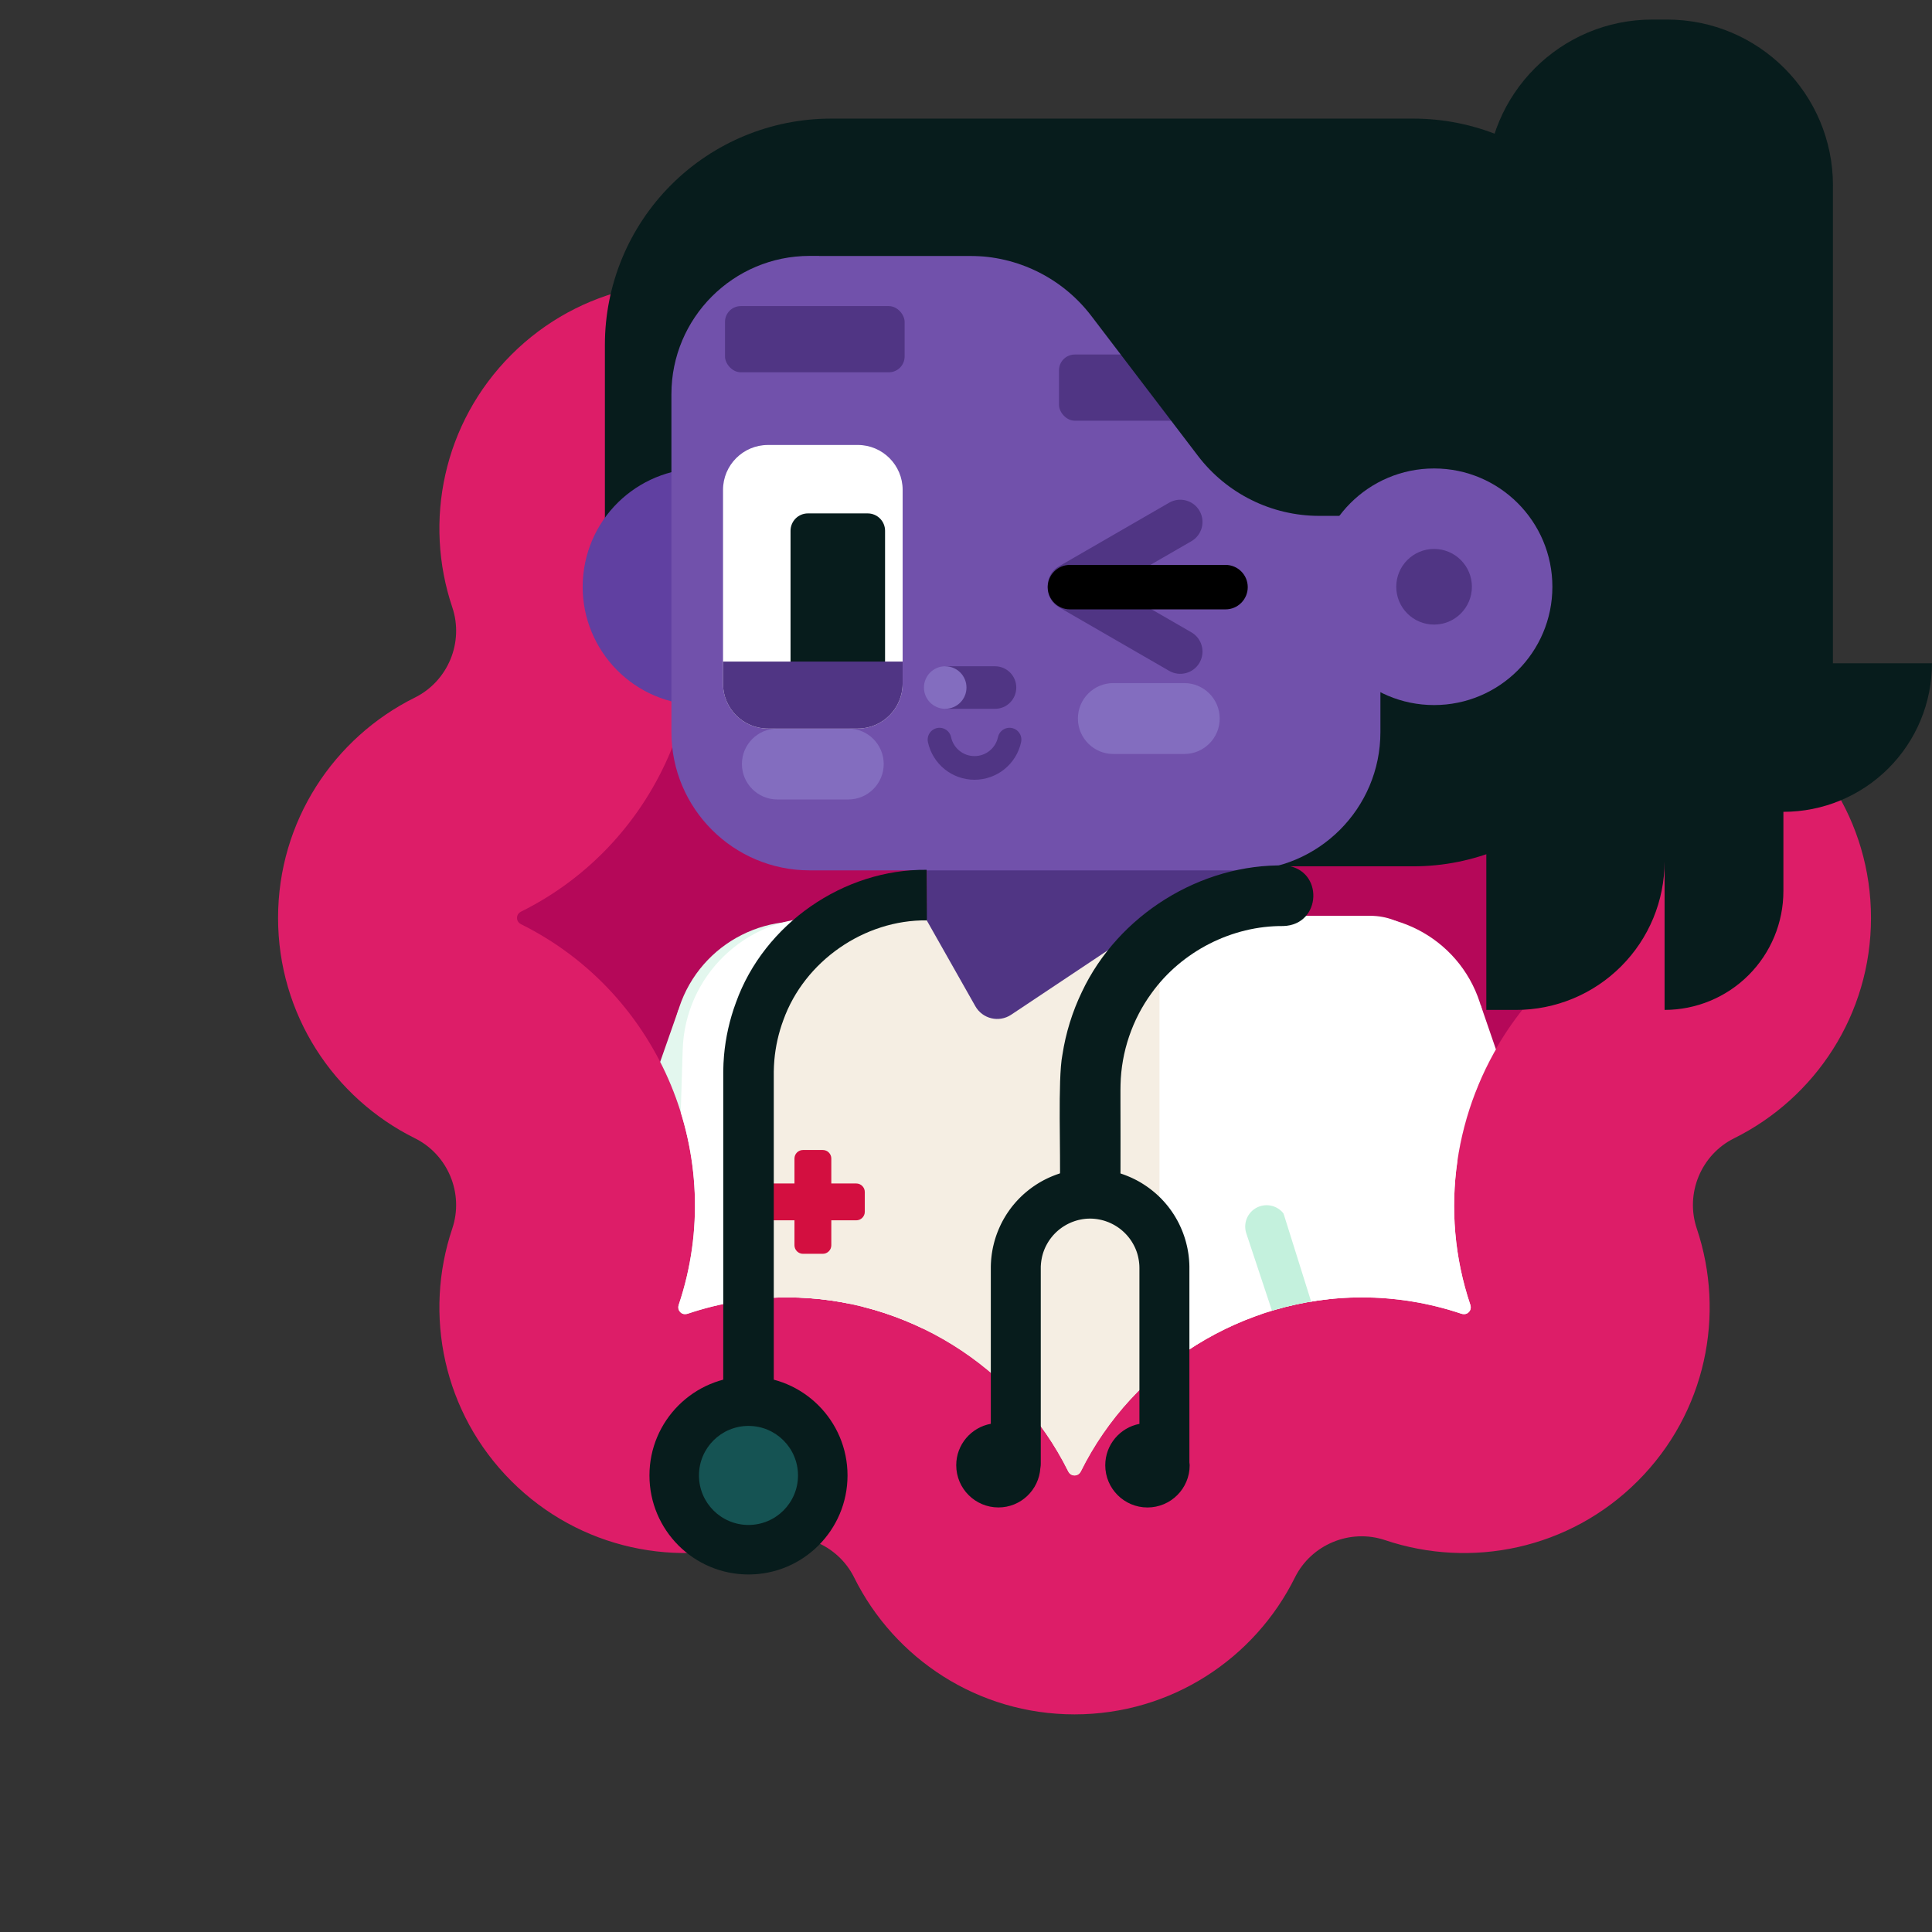 <?xml version="1.0" encoding="UTF-8"?>
<svg id="Layer_1" xmlns="http://www.w3.org/2000/svg" width="130" height="130" xmlns:xlink="http://www.w3.org/1999/xlink" version="1.1" viewBox="0 0 130 130">
  <rect x="0" y="0" width="130" height="130" fill="#333333" stroke="none"/>
  <!-- Generator: Adobe Illustrator 29.4.0, SVG Export Plug-In . SVG Version: 2.1.0 Build 152)  -->
  <defs>
    <clipPath id="clippath">
      <path d="M132.782-1.204H35.065v62.543c-.083.042-.276.166-.276.426s.193.385.276.427c9.391,4.66,13.95,15.667,10.605,25.604-.029.088-.078.312.106.496.053.053.133.133.323.133.061,0,.12-.01.177-.028,2.166-.729,4.422-1.098,6.706-1.098,7.95,0,15.366,4.594,18.895,11.706.041.083.165.275.426.275s.385-.193.425-.273c3.527-7.112,10.944-11.708,18.895-11.708,2.285,0,4.542.37,6.709,1.099.053.018.114.027.174.027.19,0,.27-.081.323-.133.184-.184.135-.408.106-.495-2.148-6.379-1.025-13.19,2.53-18.489h19.968v-7.969h11.349V-1.204Z" style="fill: none;"/>
    </clipPath>
    <clipPath id="clippath-1">
      <rect x="7.702" y="1.317" width="122.847" height="248.628" style="fill: none;"/>
    </clipPath>
    <clipPath id="clippath-2">
      <polygon points="23.725 136.402 35.906 105.199 47.97 109.181 38.222 141.186 23.725 136.402" style="clip-rule: evenodd; fill: none;"/>
    </clipPath>
    <clipPath id="clippath-3">
      <path d="M96.599,65.528c-.257-2.225-2.142-3.904-4.382-3.904h-14.198v46.241s3.677,50.968,4.758,65.949c.166,2.307,2.087,4.094,4.4,4.094h17.493c1.258,0,2.456-.537,3.293-1.477.838-.94,1.234-2.192,1.088-3.442-2.243-19.352-10.433-90.034-12.453-107.461Z" style="clip-rule: evenodd; fill: none;"/>
    </clipPath>
    <clipPath id="clippath-4">
      <polygon points="119.517 136.482 107.516 105.211 95.429 109.123 104.993 141.184 119.517 136.482" style="clip-rule: evenodd; fill: none;"/>
    </clipPath>
  </defs>
  <g>
    <path d="M116.687,46.937c-2.225-1.104-3.308-3.716-2.515-6.071,1.944-5.772.625-12.396-3.974-16.996h0c-4.599-4.6-11.224-5.918-16.996-3.975-2.354.793-4.967-.289-6.071-2.515-2.707-5.456-8.324-9.208-14.828-9.208s-12.121,3.752-14.828,9.208c-1.104,2.225-3.716,3.307-6.071,2.515-5.772-1.944-12.397-.625-16.996,3.974h0c-4.599,4.6-5.918,11.224-3.974,16.996.793,2.354-.289,4.967-2.515,6.071-5.456,2.707-9.208,8.324-9.208,14.828h0c0,6.505,3.752,12.121,9.208,14.828,2.225,1.104,3.307,3.716,2.515,6.071-1.944,5.772-.625,12.397,3.974,16.996,4.6,4.599,11.224,5.918,16.996,3.974,2.354-.793,4.967.289,6.071,2.515,2.707,5.456,8.324,9.208,14.828,9.208s12.121-3.752,14.828-9.208c1.104-2.225,3.716-3.308,6.071-2.515,5.772,1.944,12.397.625,16.996-3.974s5.918-11.224,3.974-16.996c-.793-2.354.289-4.967,2.515-6.071,5.456-2.707,9.208-8.324,9.208-14.828h0c0-6.505-3.752-12.121-9.208-14.828Z" style="fill: #dd1d68;"/>
    <path d="M72.303,99.279c-.261,0-.385-.193-.426-.275-3.529-7.111-10.945-11.705-18.895-11.705-2.284,0-4.541.369-6.706,1.098-.057.019-.116.028-.177.028-.189,0-.27-.08-.323-.133-.184-.184-.136-.408-.106-.496,3.346-9.936-1.214-20.944-10.605-25.604-.084-.042-.276-.165-.276-.427s.193-.384.276-.426c9.393-4.661,13.952-15.668,10.605-25.605-.029-.087-.078-.311.106-.495.055-.054.135-.134.323-.134.061,0,.12.009.173.027,2.166.73,4.425,1.1,6.712,1.1,7.949-.001,15.364-4.595,18.892-11.704.042-.084.166-.277.427-.277s.385.194.426.276c3.527,7.11,10.943,11.705,18.894,11.705,2.287-.001,4.546-.371,6.714-1.101.049-.017.109-.026.17-.026.19,0,.271.081.324.134.184.183.135.408.105.496-3.347,9.935,1.212,20.943,10.604,25.604.085.042.277.165.277.426s-.193.385-.276.426c-9.394,4.662-13.953,15.669-10.606,25.606.029.087.078.311-.106.495-.053.052-.133.133-.323.133-.061,0-.121-.009-.174-.027-2.168-.73-4.424-1.099-6.709-1.099-7.951,0-15.368,4.595-18.895,11.707-.04.081-.164.273-.425.273Z" style="fill: #b50859;"/>
  </g>
  <g style="clip-path: url(#clippath);">
    <g style="clip-path: url(#clippath-1);">
      <rect x="62.359" y="57.263" width="15.66" height="13.358" style="fill: #503584;"/>
      <path d="M45.327,95.303c4.671,1.542,7.207,6.577,5.665,11.248-1.541,4.67-6.577,7.207-11.248,5.666-4.671-1.542-7.207-6.578-5.665-11.248,1.542-4.671,6.577-7.207,11.248-5.666Z" style="fill: #e3f7ee; fill-rule: evenodd;"/>
      <polygon points="23.725 136.402 35.906 105.199 47.97 109.181 38.222 141.186 23.725 136.402" style="fill: #7151ab; fill-rule: evenodd;"/>
      <g style="clip-path: url(#clippath-2);">
        <path d="M53.582,118.17c.476-1.776-.58-3.604-2.356-4.081l-22.529-6.037c-1.776-.476-3.605.58-4.081,2.356l-1.725,6.437c-.476,1.776.58,3.604,2.356,4.081l22.529,6.037c1.776.476,3.605-.58,4.081-2.356l1.725-6.437Z" style="fill: #f5eee3; fill-rule: evenodd;"/>
      </g>
      <polygon points="28.494 116.876 34.08 100.968 50.993 106.551 46.012 122.657 28.494 116.876" style="fill: #e3f7ee; fill-rule: evenodd;"/>
      <polygon points="45.649 67.946 34.08 100.968 50.993 106.551 61.656 73.228 45.649 67.946" style="fill: #e3f7ee; fill-rule: evenodd;"/>
      <path d="M39.842,116.693c.337-6.036,3.041-11.695,7.524-15.752l36.318,2,3.332,74.968h-45.93c-1.213,0-2.372-.499-3.205-1.38-.833-.881-1.267-2.066-1.199-3.277.641-11.465,2.305-41.233,3.161-56.558Z" style="fill: #fff; fill-rule: evenodd;"/>
      <path d="M56.344,62.432c4.421,1.459,6.821,6.225,5.362,10.645-1.459,4.421-6.225,6.821-10.645,5.362-4.421-1.459-6.821-6.224-5.362-10.645,1.459-4.421,6.225-6.821,10.645-5.362Z" style="fill: #e3f7ee; fill-rule: evenodd;"/>
      <circle cx="71.107" cy="103.092" r="20.037" transform="translate(-.163 .112) rotate(-.09)" style="fill: #f5eee3;"/>
      <path d="M86.373,120.903c-7.021,0-12.722,5.7-12.722,12.722s5.7,12.721,12.722,12.721,12.722-5.7,12.722-12.721-5.7-12.722-12.722-12.722Z" style="fill: #258e8e; fill-rule: evenodd;"/>
      <path d="M123.336,12.485c0-6.168-5-11.169-11.169-11.169h-.987c-6.168,0-11.169,5-11.169,11.169v55.47h2c2.651,0,5.193-1.053,7.067-2.928,1.875-1.874,2.928-4.416,2.928-7.067v-.002,9.996h0c2.121,0,4.154-.842,5.654-2.342s2.341-3.533,2.341-5.654v-5.332h.002c2.651,0,5.193-1.053,7.067-2.928,1.875-1.874,2.928-4.416,2.928-7.067v-.002h-6.664V12.485Z" style="fill: #071c1c; fill-rule: evenodd;"/>
      <path d="M110.323,23.201c0-4.036-1.604-7.908-4.458-10.762-2.855-2.855-6.726-4.458-10.763-4.458h-39.18c-4.037,0-7.908,1.603-10.762,4.458-2.854,2.855-4.458,6.726-4.458,10.762v18.099h24.829l8.262,16.993h21.309c4.037,0,7.908-1.604,10.763-4.458,2.854-2.855,4.458-6.726,4.458-10.763v-19.872Z" style="fill: #071c1c; fill-rule: evenodd;"/>
      <path d="M91.144,103.092h-40.074c-5.153,6.61-7.951,14.752-7.951,23.133v7.4h55.976v-7.4c0-8.382-2.798-16.523-7.951-23.133Z" style="fill: #258e8e; fill-rule: evenodd;"/>
      <rect x="50.745" y="101.989" width="28.569" height="8.163" style="fill: #218080;"/>
      <path d="M55.841,120.903c-7.021,0-12.722,5.7-12.722,12.722s5.7,12.721,12.722,12.721,12.722-5.7,12.722-12.721-5.7-12.722-12.722-12.722Z" style="fill: #258e8e; fill-rule: evenodd;"/>
      <circle cx="70.252" cy="70.015" r="7.853" transform="translate(-4.864 134.785) rotate(-85.674)" style="fill: #e47bb4;"/>
      <path d="M45.938,70.622c.153-4.946,4.207-8.876,9.156-8.876h7.022v33.252c0,2.146-.853,4.206-2.371,5.724-1.518,1.518-3.577,2.371-5.724,2.371h-4.324l-4.813,1.514s.664-21.431,1.053-33.984Z" style="fill: #fff; fill-rule: evenodd;"/>
      <path d="M87.328,61.641s-18.485-.01-27.128-.014c-2.7-.002-5.2,1.427-6.57,3.754h0c-3.06,5.197-4.467,11.203-4.034,17.219.628,8.728,1.475,20.492,1.475,20.492h40.074l-3.816-41.451Z" style="fill: #f5eee3; fill-rule: evenodd;"/>
      <path d="M57.617,79.634h-1.68s0-1.68,0-1.68c0-.315-.258-.573-.573-.573h-1.333c-.315,0-.573.258-.573.573v1.68s-1.68,0-1.68,0c-.315,0-.573.258-.573.573v1.333c0,.315.258.573.573.573h1.68s0,1.68,0,1.68c0,.315.258.573.573.573h1.333c.315,0,.573-.258.573-.573v-1.68s1.68,0,1.68,0c.315,0,.573-.258.573-.573v-1.333c0-.315-.258-.573-.573-.573Z" style="fill: #d30f40;"/>
      <path d="M68.038,68.279l9.981-6.654,8.097-3.169-10.883-1.361-4.877,3.197-8.066.928.069.71,3.269,5.775c.484.855,1.593,1.119,2.41.574Z" style="fill: #503584; fill-rule: evenodd;"/>
      <path d="M96.599,65.528c-.257-2.225-2.142-3.904-4.382-3.904h-14.198v46.241s3.677,50.968,4.758,65.949c.166,2.307,2.087,4.094,4.4,4.094h17.493c1.258,0,2.456-.537,3.293-1.477.838-.94,1.234-2.192,1.088-3.442-2.243-19.352-10.433-90.034-12.453-107.461Z" style="fill: #fff; fill-rule: evenodd;"/>
      <g style="clip-path: url(#clippath-3);">
        <path d="M84.776,81.168c.364-.12.762-.09,1.105.084.342.174.601.477.719.842,2.097,6.496,10.878,33.695,10.878,33.695l5.176.732,17.01,21.312-14.969,7.945s-17.752-53.497-20.835-62.79c-.12-.363-.092-.758.08-1.1.172-.341.472-.601.835-.72,0,0,.002,0,.002,0Z" style="fill: #c4f1dd; fill-rule: evenodd;"/>
      </g>
      <circle cx="47.167" cy="39.482" r="7.96" transform="translate(.937 80.058) rotate(-81.204)" style="fill: #6040a1;"/>
      <path d="M54.481,17.219h29.102c5.134,0,9.302,4.168,9.302,9.302v22.742c0,5.134-4.168,9.302-9.302,9.302h-29.102c-5.134,0-9.303-4.168-9.303-9.303v-22.74c0-5.134,4.168-9.303,9.303-9.303Z" style="fill: #7151ab;"/>
      <path d="M63.217,49.767c.238,1.111,1.22,1.905,2.356,1.905h.001c1.136,0,2.118-.794,2.356-1.905" style="fill: none; fill-rule: evenodd; stroke: #503584; stroke-linecap: round; stroke-linejoin: round; stroke-width: 1.592px;"/>
      <path d="M72.53,48.349c0,1.316,1.069,2.385,2.385,2.385h4.771c1.317,0,2.385-1.069,2.385-2.385s-1.069-2.386-2.385-2.386h-4.771c-1.317,0-2.385,1.069-2.385,2.386Z" style="fill: #836dbf; fill-rule: evenodd;"/>
      <rect x="71.258" y="23.855" width="12.086" height="4.453" rx="1.061" ry="1.061" style="fill: #503584;"/>
      <rect x="48.784" y="20.597" width="12.086" height="4.453" rx="1.061" ry="1.061" style="fill: #503584;"/>
      <path d="M63.612,44.832h3.341c.379,0,.743.151,1.011.419s.419.631.419,1.011v.003c0,.379-.151.743-.419,1.011-.268.269-.632.419-1.011.419h-3.341v-2.863Z" style="fill: #503584; fill-rule: evenodd;"/>
      <circle cx="63.602" cy="46.263" r="1.431" transform="translate(17.141 109.721) rotate(-89.822)" style="fill: #836dbf;"/>
      <path d="M55.119,17.219h10.153c3.203,0,6.223,1.495,8.165,4.044,2.152,2.824,5.014,6.581,7.166,9.405,1.941,2.548,4.961,4.044,8.165,4.044h9.288V14.993l-44.527-3.18,1.59,5.407Z" style="fill: #071c1c; fill-rule: evenodd;"/>
      <circle cx="96.496" cy="39.482" r="7.96" style="fill: #7151ab;"/>
      <circle cx="96.496" cy="39.482" r="2.545" style="fill: #503584;"/>
      <path d="M98.152,95.26c-4.68,1.515-7.245,6.536-5.73,11.215,1.514,4.679,6.536,7.245,11.215,5.73,4.68-1.514,7.245-6.536,5.73-11.214-1.514-4.68-6.535-7.245-11.214-5.73Z" style="fill: #fff; fill-rule: evenodd;"/>
      <polygon points="119.517 136.482 107.516 105.211 95.429 109.123 104.993 141.184 119.517 136.482" style="fill: #7151ab; fill-rule: evenodd;"/>
      <g style="clip-path: url(#clippath-4);">
        <path d="M89.531,118.17c-.476-1.776.58-3.604,2.356-4.081l22.529-6.037c1.776-.476,3.605.58,4.081,2.356l1.725,6.437c.476,1.776-.58,3.604-2.356,4.081l-22.529,6.037c-1.776.476-3.604-.58-4.081-2.356l-1.724-6.437Z" style="fill: #f5eee3; fill-rule: evenodd;"/>
      </g>
      <path d="M112.895,117.566c.518-.168.947-.537,1.189-1.023.243-.487.28-1.051.103-1.565-1.467-4.255-4.821-13.987-4.821-13.987l-16.945,5.485s3.042,10.04,4.327,14.281c.148.488.486.897.938,1.133.452.237.981.281,1.467.124,3.331-1.078,10.324-3.342,13.742-4.448Z" style="fill: #fff; fill-rule: evenodd;"/>
      <polygon points="99.627 67.612 111.006 100.702 94.061 106.187 83.59 72.804 99.627 67.612" style="fill: #fff; fill-rule: evenodd;"/>
      <path d="M88.964,62.038c-4.429,1.434-6.857,6.186-5.424,10.615,1.433,4.428,6.185,6.856,10.614,5.423,4.429-1.434,6.857-6.186,5.423-10.615-1.434-4.429-6.186-6.857-10.614-5.423Z" style="fill: #fff; fill-rule: evenodd;"/>
      <path d="M86.505,58.236c2.586.271,2.441,4.002-.156,4.075h.007c-3.455-.031-6.847,1.705-8.864,4.507-1.303,1.778-2.044,3.959-2.093,6.163-.022.207.028,6.736-.028,6.929-.063.407-.26.807-.546,1.103-1.234,1.314-3.534.396-3.511-1.415.07-1.731-.152-7.002.173-8.621.223-1.463.668-2.898,1.31-4.232,2.434-5.166,7.989-8.649,13.708-8.51Z" style="fill: #071c1c; fill-rule: evenodd;"/>
      <g>
        <path d="M80.713,44.592c-.412.715-1.327.96-2.043.548-1.921-1.109-5.503-3.178-7.424-4.287-.715-.414-.96-1.327-.548-2.043v-.002c.414-.715,1.327-.96,2.043-.547,1.921,1.109,5.505,3.178,7.425,4.287.715.412.96,1.327.547,2.043Z" style="fill: #503584; fill-rule: evenodd;"/>
        <path d="M80.713,34.373c-.412-.715-1.327-.96-2.043-.548-1.921,1.109-5.503,3.178-7.424,4.287-.715.414-.96,1.327-.548,2.043v.002c.414.715,1.327.96,2.043.547,1.921-1.109,5.505-3.178,7.425-4.287.715-.412.96-1.327.547-2.043Z" style="fill: #503584; fill-rule: evenodd;"/>
        <path d="M83.958,39.507c0,.826-.668,1.496-1.494,1.496h-10.471c-.826,0-1.494-.67-1.494-1.496s.668-1.496,1.494-1.496h10.471c.826,0,1.494.67,1.494,1.496Z" style="fill-rule: evenodd;"/>
      </g>
      <path d="M51.672,29.941h6.043c1.668,0,3.022,1.354,3.022,3.022v13.04c0,1.668-1.354,3.022-3.022,3.022h-6.043c-1.668,0-3.021-1.354-3.021-3.021v-13.04c0-1.668,1.354-3.022,3.022-3.022Z" style="fill: #fff;"/>
      <path d="M49.922,51.41c0,1.316,1.069,2.385,2.385,2.385h4.771c1.317,0,2.385-1.069,2.385-2.385s-1.069-2.386-2.385-2.386h-4.771c-1.317,0-2.385,1.069-2.385,2.386Z" style="fill: #836dbf; fill-rule: evenodd;"/>
      <path d="M53.194,35.714c0-.309.123-.607.342-.826.219-.22.516-.342.826-.342h4.024c.31,0,.607.123.826.342.219.219.342.516.342.826v10.385c0,.31-.123.607-.342.826-.219.219-.516.342-.826.342h-4.024c-.31,0-.607-.123-.826-.342-.219-.219-.342-.516-.342-.826v-10.385Z" style="fill: #071c1c; fill-rule: evenodd;"/>
      <path d="M48.65,46.002c0,1.668,1.354,3.022,3.021,3.022h6.043c1.668,0,3.022-1.354,3.022-3.022v-1.485h-12.086v1.485Z" style="fill: #503584;"/>
    </g>
  </g>
  <path d="M80.032,98.39v-13.157s-.002-.08-.002-.08l-.002-.081-.004-.089-.005-.08-.005-.081-.007-.084-.008-.084-.009-.08-.009-.08-.011-.083-.012-.084-.013-.08-.013-.079-.015-.082-.015-.08-.016-.078-.018-.081-.019-.079-.019-.079-.021-.081-.021-.078-.022-.077-.024-.081-.024-.077-.025-.078-.026-.075-.026-.075-.029-.081-.029-.076-.03-.076-.03-.074-.031-.073-.033-.075-.034-.076-.034-.074-.034-.072-.038-.077-.037-.072-.036-.069-.039-.072-.042-.074-.041-.071-.039-.067-.042-.069-.044-.072-.044-.068-.045-.068-.047-.069-.044-.064-.047-.066-.052-.072-.047-.062-.049-.065-.054-.068-.052-.063-.051-.062-.051-.059-.055-.064-.056-.062-.055-.06-.058-.062-.058-.061-.057-.057-.058-.057-.061-.059-.062-.058-.06-.055-.063-.056-.064-.055-.057-.048-.065-.054-.068-.055-.061-.048-.065-.05-.067-.05-.068-.05-.066-.047-.064-.044-.07-.047-.068-.045-.068-.044-.071-.044-.066-.041-.07-.041-.074-.043-.071-.039-.072-.039-.069-.036-.073-.037-.077-.038-.074-.035-.072-.034-.074-.033-.077-.033-.074-.031-.074-.03-.076-.03-.076-.029-.081-.03-.075-.026-.075-.026-.077-.025-.078-.024-.081-.024-.077-.022-.077-.021-.082-.021-.079-.019-.079-.019-.082-.017-.078-.017-.08-.015-.082-.015-.079-.014-.08-.012-.084-.012-.083-.011-.079-.009-.08-.008-.084-.008-.084-.007-.08-.005-.08-.005-.089-.004-.08-.002h-.08s-.08-.002-.08-.002h-.09s-.08.002-.08.002l-.08.002-.089.004-.08.005-.08.005-.084.007-.084.008-.08.008-.079.009-.083.011-.084.012-.08.012-.079.014-.082.015-.08.015-.078.017-.082.017-.079.019-.079.019-.082.021-.077.021-.077.022-.081.024-.078.024-.077.025-.076.026-.075.026-.081.03-.076.029-.076.03-.074.03-.074.031-.076.033-.074.033-.072.034-.073.035-.077.038-.073.037-.069.036-.072.039-.071.039-.074.043-.07.041-.066.041-.071.044-.068.044-.068.045-.07.047-.064.044-.066.047-.068.05-.065.048-.067.052-.063.05-.066.053-.065.054-.057.048-.064.055-.063.056-.06.055-.062.058-.061.059-.058.057-.057.057-.058.061-.058.062-.055.06-.056.062-.055.064-.05.059-.052.062-.052.063-.054.068-.049.065-.047.062-.052.072-.047.066-.044.064-.047.069-.045.068-.044.068-.044.072-.04.066-.042.07-.042.074-.04.071-.039.072-.036.069-.037.072-.038.077-.034.072-.034.074-.034.076-.033.075-.031.073-.03.074-.03.076-.029.076-.03.081-.026.075-.026.075-.025.078-.024.077-.024.081-.022.077-.021.078-.021.081-.019.079-.019.079-.018.081-.016.078-.015.08-.015.082-.013.079-.013.08-.012.084-.011.083-.009.08-.009.08-.008.084-.007.084-.005.081-.005.08-.004.089-.002.081-.002.08v.08s0,10.491,0,10.491c-1.322.242-2.327,1.396-2.327,2.788,0,1.568,1.272,2.84,2.84,2.84,1.503,0,2.722-1.173,2.821-2.651l.006-.032.016-.132.005-.132v-13.207s.001-.044.001-.044v-.044s.003-.035.003-.035l.003-.043.003-.044.003-.038.004-.038.005-.043.005-.043.005-.038.005-.038.007-.041.007-.041.007-.038.008-.041.008-.041.008-.038.009-.04.01-.04.01-.037.011-.041.011-.04.011-.037.012-.039.012-.038.014-.04.014-.04.013-.034.014-.038.015-.038.016-.039.016-.039.016-.037.016-.035.017-.036.018-.038.016-.033.019-.035.021-.04.019-.035.02-.035.018-.032.021-.035.023-.038.02-.032.022-.035.022-.034.022-.032.026-.037.024-.034.021-.028.027-.036.026-.034.022-.027.026-.032.027-.033.029-.035.025-.029.026-.029.029-.031.027-.029.028-.029.03-.03.03-.03.029-.028.029-.027.031-.029.029-.026.03-.026.037-.032.03-.025.03-.024.033-.026.031-.023.033-.025.031-.023.033-.024.037-.026.032-.021.034-.023.034-.022.033-.02.038-.023.035-.021.032-.018.035-.02.036-.02.039-.02.036-.019.033-.016.036-.018.038-.017.037-.017.035-.016.039-.016.039-.017.038-.014.038-.014.034-.013.04-.014.04-.014.039-.013.039-.012.036-.011.04-.012.041-.011.036-.01.04-.01.04-.009.038-.008.041-.009.041-.008.038-.007.042-.008.041-.006.038-.006.039-.005.043-.005.043-.005.039-.004.038-.003.043-.003.043-.002h.035s.044-.003.044-.003h.044s.04,0,.04,0h.084s.044.002.044.002h.035s.043.004.043.004l.043.003.038.003.039.004.043.005.043.005.039.005.038.006.041.006.042.008.038.007.041.008.041.009.038.008.04.009.04.01.036.01.041.011.041.012.036.011.039.012.039.013.04.014.04.014.034.013.038.014.038.014.039.017.039.016.035.016.037.017.038.017.036.018.033.016.036.019.039.02.036.02.035.02.032.018.035.021.038.023.033.02.034.022.034.023.032.021.037.026.034.024.031.023.031.023.033.025.035.028.028.023.03.025.037.032.03.026.029.026.031.029.029.027.029.028.03.03.03.03.028.029.027.029.029.031.026.029.026.029.029.035.027.033.026.032.022.027.026.034.027.036.021.028.024.034.026.037.022.032.022.034.022.035.02.032.021.035.023.038.02.035.018.032.019.035.021.04.019.035.016.033.018.038.017.036.016.035.016.037.016.039.016.039.015.038.014.038.013.034.014.04.014.04.012.038.012.039.011.037.011.04.011.041.009.037.01.04.009.04.008.038.008.041.008.041.007.038.007.041.007.041.005.038.005.038.005.043.005.043.004.038.003.038.003.044.003.043v.035s.003.044.003.044v.044s.001.044.001.044v10.485c-1.309.253-2.299,1.403-2.299,2.785,0,1.568,1.272,2.84,2.84,2.84s2.84-1.272,2.84-2.84c0-.069-.015-.134-.02-.202Z" style="fill: #071c1c; fill-rule: evenodd;"/>
  <path d="M50.364,92.615c3.678,0,6.664,2.986,6.664,6.664s-2.986,6.664-6.664,6.664-6.664-2.986-6.664-6.664,2.986-6.664,6.664-6.664Z" style="fill: #071c1c; fill-rule: evenodd;"/>
  <circle cx="50.364" cy="99.279" r="3.332" style="fill: #155353;"/>
  <path d="M62.37,61.93c-4.211-.053-8.238,2.742-9.659,6.707-.322.864-.527,1.778-.607,2.697-.021.247-.035.516-.038.763-.005.109.002,22.714,0,22.838h-3.401c.001-.165-.002-22.728.001-22.88.005-.331.022-.687.05-1.016.106-1.224.38-2.44.808-3.591,1.889-5.265,7.232-8.98,12.825-8.92l.021,3.401Z" style="fill: #071c1c; fill-rule: evenodd;"/>
</svg>